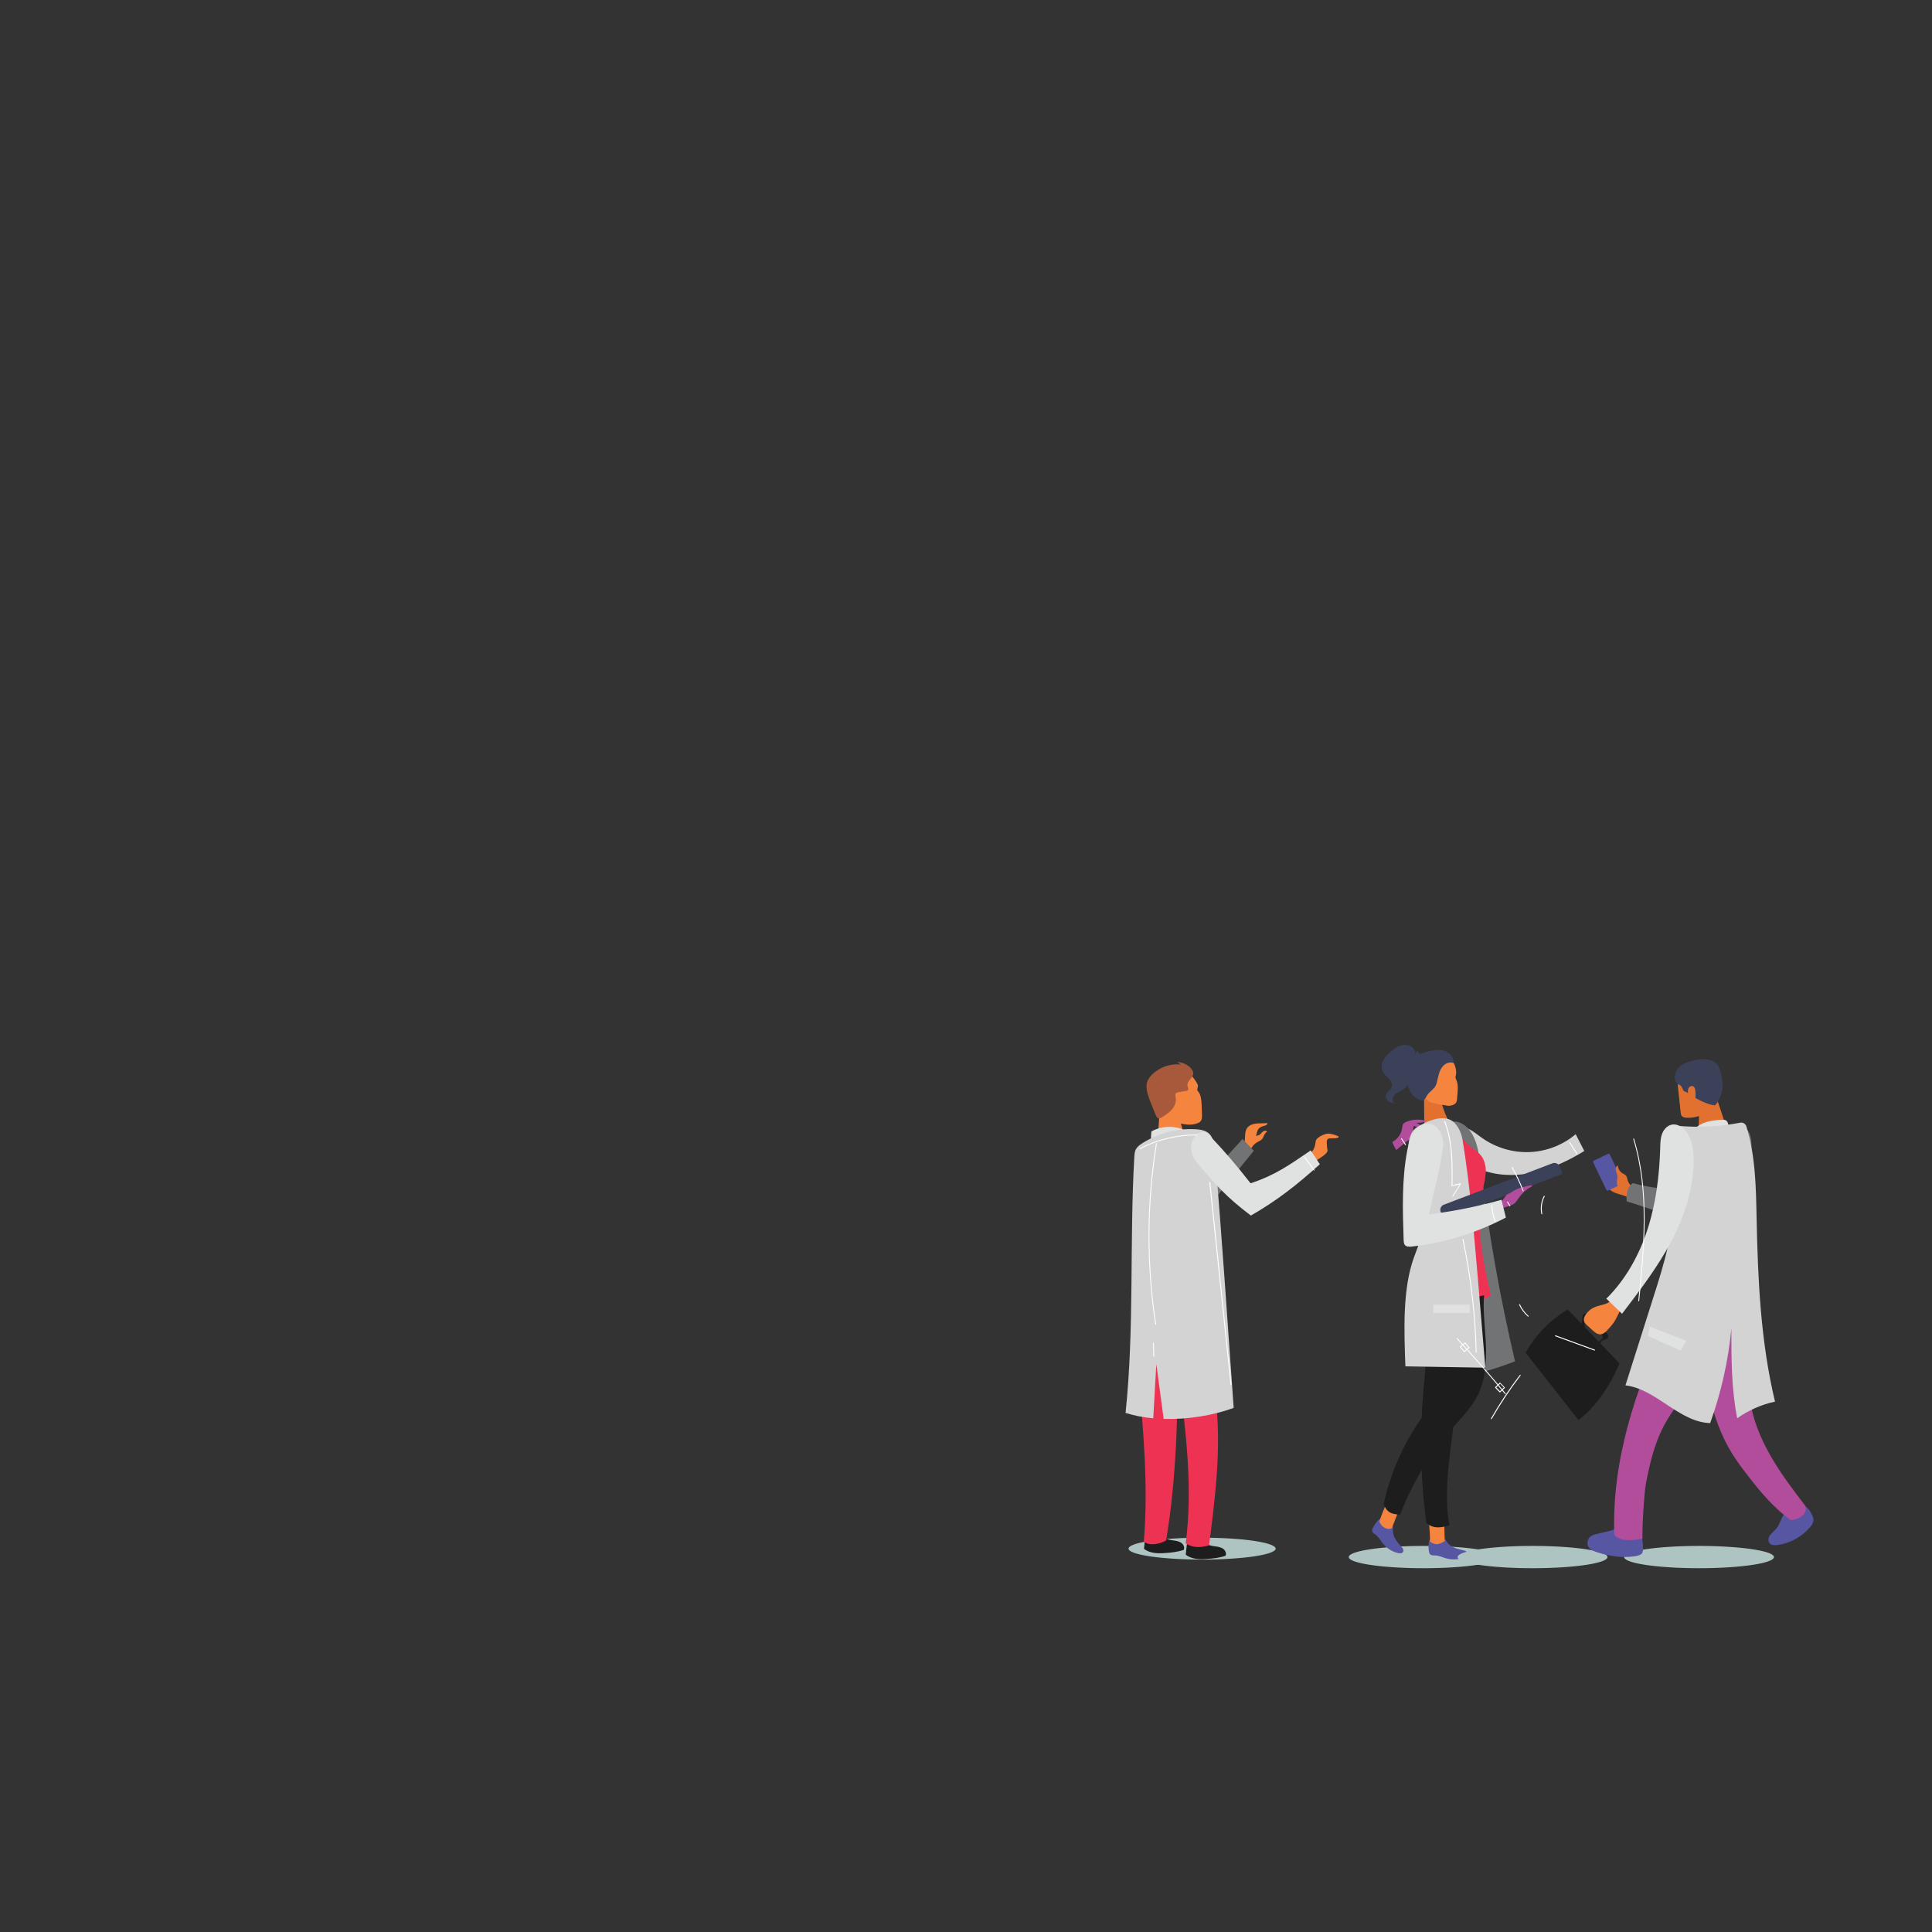 <?xml version="1.0" encoding="utf-8"?>
<svg id="master-artboard" viewBox="0 0 1400 1400" version="1.1" xmlns="http://www.w3.org/2000/svg" x="0px" y="0px" style="enable-background:new 0 0 1400 1400;" width="1400px" height="1400px"><rect x="0" y="0" width="1400" height="1400" fill="#333333" stroke="none"/><rect id="ee-background" x="0" y="0" width="1400" height="1400" style="fill: white; fill-opacity: 0; pointer-events: none;"/>
<g transform="matrix(0.639, 0, 0, 0.639, 646.224, 300.697)">
				<g>
					<path d="M 435.3 1285.6 A 83.4 12.4 0 0 1 351.9 1298 A 83.4 12.4 0 0 1 268.5 1285.6 A 83.4 12.4 0 0 1 351.9 1273.2 A 83.4 12.4 0 0 1 435.3 1285.6 Z" style="fill:#AEC4C2;"/>
				</g>
				<g>
					<g>
						<path style="fill:#F5843F;" d="M490.1,839.5c-4.8,3.9-11.5,7.1-16.2,11c-1.8-2.8-3.3-5.8-4.5-8.9c5.9-3,10.1-8.9,11-15.5&#10;&#9;&#9;&#9;&#9;&#9;&#9;&#9;c0.2-1.5,0.3-3.1,1-4.3c0.9-1.4,4.1-3.7,5.6-4.4c6.6-3.1,8.5-3,15.3-1c0.2,0.1,4.4,1.6,4.5,1.8c0.1,0.3-0.4,1.3-0.7,1.4&#10;&#9;&#9;&#9;&#9;&#9;&#9;&#9;c-2.6,1-5.3,0.5-8,0.7c-1.3,0.1-2.8,0-3.8,0.9c-0.5,0.5-0.7,1.2-0.9,1.9c-0.5,2,0.3,5.1,0.2,7.1c-0.1,1.8,1,3.4,0.3,5&#10;&#9;&#9;&#9;&#9;&#9;&#9;&#9;C493.1,837,491.6,838.3,490.1,839.5z"/>
					</g>
				</g>
				<g>
					<path style="fill:#1D1D1D;" d="M334.6,1281.1c0.1-1,0.3-2.1,1-2.8c0.7-0.7,1.7-0.8,2.7-0.8c3.2-0.3,6.4-0.5,9.6-0.8&#10;&#9;&#9;&#9;&#9;&#9;&#9;c1.6-0.1,3.3-0.3,4.9,0.3c1.9,0.7,3.2,2.3,4.9,3.4c2.6,1.7,5.8,2.2,8.9,2.6c3.1,0.4,6.3,0.9,8.9,2.6s4.3,5.2,3,8.1&#10;&#9;&#9;&#9;&#9;&#9;&#9;c-6.8,2.3-14.1,3.2-21.3,3.6c-4.1,0.3-8.3,0.4-12.4-0.2c-4.1-0.6-8.2-2-11.4-4.6C333.7,1288.8,334.1,1284.9,334.6,1281.1z"/>
				</g>
				<g>
					<path style="fill:#1D1D1D;" d="M287.2,1274.4c0.1-1,0.3-2.1,1-2.8c0.7-0.7,1.7-0.8,2.7-0.8c3.2-0.3,6.4-0.5,9.6-0.8&#10;&#9;&#9;&#9;&#9;&#9;&#9;c1.6-0.1,3.3-0.3,4.9,0.3c1.9,0.7,3.2,2.3,4.9,3.4c2.6,1.7,5.8,2.2,8.9,2.6c3.1,0.4,6.3,0.9,8.9,2.6s4.3,5.2,3,8.1&#10;&#9;&#9;&#9;&#9;&#9;&#9;c-6.8,2.3-14.1,3.2-21.3,3.6c-4.1,0.3-8.3,0.4-12.4-0.2c-4.1-0.6-8.2-2-11.4-4.6C286.4,1282.1,286.8,1278.2,287.2,1274.4z"/>
				</g>
				<g>
					<path style="fill:#F5843F;" d="M347,759.6c-2.8-6.1-6.9-9.8-10.7-15.3c-4.8-6.9-18.9-5-25.5-2.7c-7,2.5-13.2,7.9-15.9,14.9&#10;&#9;&#9;&#9;&#9;&#9;&#9;c-2.3,6-2.1,12.8-0.1,18.9c1.8,5.5,4.9,10.5,8.6,15c-0.2,12.9-1.4,25.7-3.6,38.4c9.1-1.3,24.8-0.3,33.9-1.6&#10;&#9;&#9;&#9;&#9;&#9;&#9;c-1.4-8.3-3.8-15.9-5.8-23.6c5.2,1.1,10.5,1.8,15.7,0.5c2.9-0.7,5.9-1.5,7.3-4.2c0.7-1.3,1-3.5,0.9-5&#10;&#9;&#9;&#9;&#9;&#9;&#9;c-0.6-11.5,0.4-23.1-4.8-28.2C345.4,765.2,347.9,761.6,347,759.6z"/>
				</g>
				<g>
					<path style="fill:#EE3253;" d="M325.3,1088.9c8.2,63.3,16.3,127.4,8,190.7c8.8,5.7,17.7,4.8,26.5,2.2&#10;&#9;&#9;&#9;&#9;&#9;&#9;c6.3-49.1,12.6-98.6,9.2-148c-1.6-22.8-5.2-45.4-8.9-68c-10.3,3.7-21.3,5.4-32.3,4.9L325.3,1088.9z"/>
				</g>
				<g>
					<path style="fill:#EE3253;" d="M279.7,1090.1c5.7,62.4,11.3,125.2,6.1,187.6c7,5.3,18.2,2.6,25.3-1.3&#10;&#9;&#9;&#9;&#9;&#9;&#9;c11.8-70.8,13.4-141.8,13-213.6c-12.5,1-25,0.9-37.5-0.4L279.7,1090.1z"/>
				</g>
				<g>
					<path style="fill:#F5843F;" d="M422.3,811.9c-1.1,0.3-2,1.2-2.8,2c-0.8,0.9-1.6,1.8-2.5,2.4c-1.2,0.7-2.6,1-4,1.2&#10;&#9;&#9;&#9;&#9;&#9;&#9;c0.2-0.5,0.3-1,0.5-1.5c0.6-2.2,0.9-4.5,2.3-6.3c1.5-2,4.1-2.9,6.6-3.6c0.8-0.2,1.7-0.4,2.4-0.9c0.7-0.5,1.2-1.3,1.1-2.2&#10;&#9;&#9;&#9;&#9;&#9;&#9;c-4.1,0.5-8.3,0.1-12.5,0.5c-4.1,0.4-8.5,2-10.7,5.5c-2.6,4-1.8,9.2-2.4,13.9c-0.5,3.7-2,7.2-4.2,10.1c2.1,1.7,4.3,3.4,6.4,5.3&#10;&#9;&#9;&#9;&#9;&#9;&#9;c1.7-2.2,5.7-7.6,6-8c1.6-2.5,3.8-4.5,6.4-5.9c1.6-0.9,3.3-1.5,4.6-2.8c1.3-1.3,2-3,2.7-4.7c0.8-1.6,1.8-3.3,3.5-4.1&#10;&#9;&#9;&#9;&#9;&#9;&#9;C424.9,811.8,423.5,811.5,422.3,811.9z"/>
				</g>
				<g>
					<path style="fill:#727374;" d="M397.6,821c-3.4,4.4-8.1,9-11.1,12.4c-9.9,11.6-20.6,20.2-34.5,30.2c-0.6,0.5-1.3,0.9-2.1,0.9&#10;&#9;&#9;&#9;&#9;&#9;&#9;c-1.1,0-2-0.9-2.7-1.7c-10.4-11.6-30.1-26-44-32.9c-4.1-2-8.4-3.9-13-3.7c-4.5,0.2-9.3,3-10.3,7.4c-0.7-0.5-1.5-0.8-2.4-0.8&#10;&#9;&#9;&#9;&#9;&#9;&#9;c-2.4,5.2-1.4,11.5,1.6,16.4c3,4.9,7.6,8.6,12.5,11.6c4.6,2.9,9.5,5.4,14.4,7.9c18.1,9.2,36.2,18.4,54.3,27.6&#10;&#9;&#9;&#9;&#9;&#9;&#9;c16.7-20.6,33.5-41.3,50.2-61.9C406.4,830,402.1,825.4,397.6,821z"/>
				</g>
				<g>
					<path style="fill:#A9593B;" d="M328,736.7c-12-1.5-24.5,2.9-33,11.5c-2.4,2.4-4.5,5.2-5.5,8.5c-1.2,3.9-0.6,8.2,0.4,12.2&#10;&#9;&#9;&#9;&#9;&#9;&#9;c1.3,5,3.2,9.8,5.2,14.6c1.5,3.6,2.9,7.2,4.4,10.8c0.5,1.1,1,2.3,2,2.9c1.7,1,3.9-0.1,5.6-1.2c3.9-2.5,7.8-5.1,10.8-8.7&#10;&#9;&#9;&#9;&#9;&#9;&#9;c3-3.6,4.9-8.3,4.1-12.8c-0.3-1.8-1-3.9,0.2-5.3c0.8-0.9,2-1.1,3.1-1.3c2.8-0.4,5.6-0.9,8.4-1.3c0.7-0.1,1.5-0.3,2-0.8&#10;&#9;&#9;&#9;&#9;&#9;&#9;c1.2-1.3,0-3.3-0.4-5.1c-0.5-2.5,1.1-4.9,2.7-6.9c1.7-2,3.5-4,3.8-6.5c0.3-2.9-1.5-5.5-3.6-7.5c-3.9-3.6-9.1-5.8-14.5-6.1&#10;&#9;&#9;&#9;&#9;&#9;&#9;L328,736.7z"/>
				</g>
				<g>
					<path style="fill:#E0E2E2;" d="M294,830.4c11.8-9.1,25.9-15.3,40.7-17.9c-12.2-6.9-28-6.9-40.3,0&#10;&#9;&#9;&#9;&#9;&#9;&#9;C293.8,818.5,293.7,824.4,294,830.4z"/>
				</g>
				<g>
					<path style="fill:#D3D3D3;" d="M365.9,832.5c-0.5-6.2-1.4-13-5.9-17.4c-4-3.8-9.9-4.8-15.4-5.1c-21.4-1.2-43,4.6-61,16.2&#10;&#9;&#9;&#9;&#9;&#9;&#9;c-2.5,1.6-5,3.5-6.5,6c-1.7,2.9-1.9,6.3-2.1,9.7c-5.5,96.5,0.2,193.7-9.9,289.8c9.7,3.1,20.3,5.1,31.4,6.1l3.5-61.5l8.3,62.2&#10;&#9;&#9;&#9;&#9;&#9;&#9;c27.4,0.8,56.4-4,79.4-12.5C380.6,1027.3,374.4,931.2,365.9,832.5z"/>
				</g>
				<g>
					<path style="fill:#E0E2E2;" d="M356.8,813.9c-4.4-2.4-10.1,0.4-13.2,4.5c-3.2,4.3-4.7,9.9-3.9,15.2c0.7,4.7,2.4,9.4,5.4,13&#10;&#9;&#9;&#9;&#9;&#9;&#9;c22,26.3,33.9,40,62.1,61.3c30.1-17.3,52.5-35,78.2-58.2c-3.4-5.2-6.9-10.5-10.3-15.7c-24.4,16.6-40.1,28-68.2,37.3&#10;&#9;&#9;&#9;&#9;&#9;&#9;c-17.7-22.4-27.2-33.6-46.7-54.4C359.2,815.7,358.1,814.6,356.8,813.9z"/>
				</g>
				<g>
					<path style="fill:#FFFFFF;" d="M384.6,1100.2c-0.3,0-0.5-0.2-0.5-0.5l-24-229.3c0-0.3,0.2-0.5,0.5-0.6c0.3,0,0.5,0.2,0.6,0.5&#10;&#9;&#9;&#9;&#9;&#9;&#9;l24,229.3C385.1,1099.9,384.9,1100.1,384.6,1100.2C384.6,1100.2,384.6,1100.2,384.6,1100.2z"/>
				</g>
				<g>
					<path style="fill:#FFFFFF;" d="M297.2,1067.9c-0.3,0-0.5-0.2-0.5-0.5l-0.5-14.9c0-0.3,0.2-0.5,0.5-0.5c0.3,0,0.5,0.2,0.5,0.5&#10;&#9;&#9;&#9;&#9;&#9;&#9;l0.5,14.9C297.7,1067.6,297.5,1067.9,297.2,1067.9C297.2,1067.9,297.2,1067.9,297.2,1067.9z"/>
				</g>
				<g>
					<path style="fill:#FFFFFF;" d="M281.4,832.6c-0.2,0-0.4-0.1-0.5-0.3c-0.1-0.3,0-0.6,0.2-0.7c19.7-10.2,41.8-15.6,64-15.6&#10;&#9;&#9;&#9;&#9;&#9;&#9;c0.3,0,0.6,0,0.9,0c0.3,0,0.5,0.2,0.5,0.5c0,0.3-0.2,0.5-0.5,0.5c-22.3-0.2-44.6,5.2-64.4,15.5&#10;&#9;&#9;&#9;&#9;&#9;&#9;C281.5,832.6,281.4,832.6,281.4,832.6z"/>
				</g>
				<g>
					<path style="fill:#FFFFFF;" d="M478.8,856.9c-0.2,0-0.3-0.1-0.4-0.2l-10.8-15c-0.2-0.2-0.1-0.6,0.1-0.7&#10;&#9;&#9;&#9;&#9;&#9;&#9;c0.2-0.2,0.6-0.1,0.7,0.1l10.8,15c0.2,0.2,0.1,0.6-0.1,0.7C479,856.8,478.9,856.9,478.8,856.9z"/>
				</g>
				<g>
					<path style="fill:#FFFFFF;" d="M299.3,1031.9c-0.2,0-0.5-0.2-0.5-0.4c-10.4-68.2-10.2-137.3,0.8-205.3c0-0.3,0.3-0.5,0.6-0.4&#10;&#9;&#9;&#9;&#9;&#9;&#9;c0.3,0,0.5,0.3,0.4,0.6c-11,68-11.2,137-0.8,205C299.8,1031.6,299.6,1031.9,299.3,1031.9&#10;&#9;&#9;&#9;&#9;&#9;&#9;C299.3,1031.9,299.3,1031.9,299.3,1031.9z"/>
				</g>
			</g><g transform="matrix(0.651, 0, 0, 0.651, 572.365, 291.383)">
				<path d="M 788.9 1285.6 A 83.4 12.4 0 0 1 705.5 1298 A 83.4 12.4 0 0 1 622.1 1285.6 A 83.4 12.4 0 0 1 705.5 1273.2 A 83.4 12.4 0 0 1 788.9 1285.6 Z" style="fill:#AEC4C2;"/>
			</g><path style="fill:#5656A3;" d="M711.2,1278.5c0.2,1.6,0.6,3.3,1.8,4.3c1.5,1.2,3.7,0.9,5.6,1c3.7,0.1,7.1,1.8,10.7,2.9&#10;&#9;&#9;&#9;&#9;&#9;c6.9,2.2,14.6,2,21.3-0.8c1.8-0.8,3.8-2.1,3.7-4.1c-0.1-1.1-0.9-2.1-1.8-2.7s-2.1-0.8-3.2-1.1c-3.4-0.8-6.9-1.6-10.1-3&#10;&#9;&#9;&#9;&#9;&#9;c-3.2-1.4-6.2-3.6-8.1-6.6c-0.9-1.4-1.6-3-3-3.8c-1.2-0.7-2.7-0.5-4.1-0.4c-2.7,0.3-5.4,0.6-8.1,0.9c-1.1,0.1-2.3,0.3-3.2,1&#10;&#9;&#9;&#9;&#9;&#9;c-1.2,1-1.5,2.7-1.6,4.3C710.8,1273.2,710.9,1275.8,711.2,1278.5z" transform="matrix(0.651, 0, 0, 0.651, 572.365, 291.383)"/><path style="fill:#5656A3;" d="M649.3,1252.3c-0.8,1.4-1.5,3-1,4.6c0.5,1.9,2.4,2.9,4,4c2.9,2.3,4.8,5.6,7,8.6&#10;&#9;&#9;&#9;&#9;&#9;c4.4,5.8,10.7,10.1,17.8,11.7c1.9,0.4,4.3,0.5,5.4-1.2c0.6-1,0.5-2.2,0.1-3.3c-0.5-1-1.2-1.9-2-2.7c-2.4-2.6-4.7-5.3-6.5-8.3&#10;&#9;&#9;&#9;&#9;&#9;c-1.8-3-3-6.5-2.8-10c0.1-1.6,0.5-3.4-0.3-4.9c-0.6-1.3-1.9-2-3.1-2.7c-2.4-1.3-4.8-2.7-7.1-4c-1-0.5-2-1.1-3.1-1.1&#10;&#9;&#9;&#9;&#9;&#9;c-1.6,0.1-2.8,1.4-3.8,2.6C652.1,1247.8,650.6,1250,649.3,1252.3z" transform="matrix(0.651, 0, 0, 0.651, 572.365, 291.383)"/><path style="fill:#F5843F;" d="M712.5,1268.5c5.8,3.7,9.1,3.9,16.4-0.7c-0.2-7.1-0.3-14.2-0.5-21.3c-5.7,0.6-11.4,0.6-17.1-0.1&#10;&#9;&#9;&#9;&#9;&#9;C712,1253.4,712.7,1261.3,712.5,1268.5z" transform="matrix(0.651, 0, 0, 0.651, 572.365, 291.383)"/><path style="fill:#F5843F;" d="M670,1253.7c2.8-7.2,5.5-14.4,8.3-21.5c-5.1-1-10-3.4-13.9-6.8c-3.2,6.7-5.9,13.6-8.3,20.6&#10;&#9;&#9;&#9;&#9;&#9;C658.8,1252.4,664.3,1255.6,670,1253.7z" transform="matrix(0.651, 0, 0, 0.651, 572.365, 291.383)"/><path style="fill:#E27130;" d="M706.3,814.8c-0.1-13.9-0.3-27.9-0.4-41.8c5.8-0.5,11.7-0.9,17.5-1.4c2.8,14,8.3,27.6,16.2,40.3&#10;&#9;&#9;&#9;&#9;&#9;C728.4,812,717.2,813,706.3,814.8z" transform="matrix(0.651, 0, 0, 0.651, 572.365, 291.383)"/><path style="fill:#F5843F;" d="M741.5,753.6c-1.4-3,0.1-3.4,0.2-6.7c0.1-4.2-1.5-10.8-5-14.5c-0.7-0.8,0-1.4-0.9-1.8&#10;&#9;&#9;&#9;&#9;&#9;c-7.8-3-17-2.7-24.4,1.3c-6.8,3.7-12,10.5-13.2,18.2c-1.2,7.7,1.8,16,7.9,20.7l0,0.1c0.8,4.3,4,7.7,8.3,8.8&#10;&#9;&#9;&#9;&#9;&#9;c5.8,1.5,11.7,2.6,17.6,3.5c3.2,0.4,7-0.6,9.2-2.9c1.6-1.7,1.5-5.4,1.7-7.7C743.5,765.3,744.4,760.2,741.5,753.6z" transform="matrix(0.651, 0, 0, 0.651, 572.365, 291.383)"/><g transform="matrix(0.651, 0, 0, 0.651, 442.17, 291.383)">
					<path style="fill:#B14D9B;" d="M889.3,820.7c-4.8,3.9-9.5,7.9-14.3,11.8c-1.8-2.8-3.3-5.8-4.5-8.9c5.9-3,10.1-8.9,11-15.5&#10;&#9;&#9;&#9;&#9;&#9;&#9;c0.2-1.5,0.3-3.1,1-4.3c0.9-1.4,2.5-2.3,4.1-2.9c6.6-2.5,14-2.9,20.8-1.1c0.2,0.1,0.4,0.1,0.5,0.3c0.1,0.3-0.3,0.6-0.6,0.7&#10;&#9;&#9;&#9;&#9;&#9;&#9;c-2.6,1-5.4,1.4-8.1,1.4c-1.3,0-2.9-0.1-3.8,0.9c-0.5,0.5-0.7,1.2-0.9,1.9c-0.5,2-0.8,4-0.9,6.1c-0.1,1.8,0,3.6-0.7,5.3&#10;&#9;&#9;&#9;&#9;&#9;&#9;C892.3,818.2,890.8,819.5,889.3,820.7z"/>
				</g><path style="fill:#B14D9B;" d="M905.2,806.7c0.5,0.3,1,0.8,0.9,1.4c-0.2,0.6-1.1,0.6-1.8,0.4c-4.2-1.2-8.4-2.3-12.7-3.5&#10;&#9;&#9;&#9;&#9;&#9;&#9;c0.8-0.3,1.3-1.1,1.8-1.8c0.5-0.7,1.1-1.5,2-1.6c0.5,0,1,0.2,1.5,0.4C899.7,803.4,902.5,805,905.2,806.7z" transform="matrix(0.651, 0, 0, 0.651, 442.17, 291.383)"/><path style="fill:#B14D9B;" d="M901.3,812.9c0.5-0.3,1.3-0.7,1.3-1.3c0.1-0.6-0.6-1.1-1.2-1.3c-1.2-0.2-2.3,0.3-3.3,1&#10;&#9;&#9;&#9;&#9;&#9;&#9;s-1.8,1.6-2.9,2c-1.7,0.7-3.6,0.4-5.3,0.7c-2.3,0.3-4.4,1.6-5.7,3.5c-1.3,1.9-1.8,4.3-1.3,6.5c4-3.8,11.3-2.6,14.9-6.8&#10;&#9;&#9;&#9;&#9;&#9;&#9;C899,815.9,899.7,813.9,901.3,812.9z" transform="matrix(0.651, 0, 0, 0.651, 442.17, 291.383)"/><path style="fill:#D3D3D3;" d="M741.9,814.9c0.7-2.9,2.1-5.9,4.8-7.1c2.7-1.2,5.8-0.3,8.4,1c5.8,2.7,10.7,7.1,16,10.7&#10;&#9;&#9;&#9;&#9;&#9;c15.2,10.6,34,16.1,52.6,15.3s36.8-7.9,51-19.9c3.2,6.2,6.4,12.5,9.6,18.7c-16.5,10.1-34.1,18.6-52.9,23.2&#10;&#9;&#9;&#9;&#9;&#9;c-18.8,4.6-38.8,5-57.2-0.7c-9.2-2.9-18-7.4-24.5-14.5C743.3,834.4,739.7,824.3,741.9,814.9z" transform="matrix(0.651, 0, 0, 0.651, 572.365, 291.383)"/><path style="fill:#727374;" d="M757,810.9c8.3,11.3,10.1,26.2,11.8,40.3c8.8,72.9,21.6,145.2,38.4,216.5&#10;&#9;&#9;&#9;&#9;&#9;c-19.5,7.6-39.6,13.6-60.1,17.8c-7.4-84.6-14.9-169.2-22.3-253.8c-0.5-5.4-1-10.9,0.1-16.3c1-5.3,3.9-10.6,8.5-13.1&#10;&#9;&#9;&#9;&#9;&#9;C741.4,798,751.5,803.4,757,810.9z" transform="matrix(0.651, 0, 0, 0.651, 572.365, 291.383)"/><path style="fill:#EE3253;" d="M774.2,850.2c1.9,9.2-2.7,24.7-4.4,34c-6.3,35.5,2.5,75.3,10.5,110.4&#10;&#9;&#9;&#9;&#9;&#9;c-14.2,6.6-28.3,13.2-42.5,19.8c-17.9-68.2-5.3-141.1-18.7-210.4c9.7-2.4,9.7-3,17.2,3.7c7.5,6.7,14.7,16.5,25,23.9&#10;&#9;&#9;&#9;&#9;&#9;C768.2,836.6,772.2,840.1,774.2,850.2z" transform="matrix(0.651, 0, 0, 0.651, 572.365, 291.383)"/><path style="fill:#1D1D1D;" d="M724.4,1019.9c4.9,23.9,9.8,49.4,1.9,72.4c-5.3,15.3-15.7,27.8-24.8,40.9&#10;&#9;&#9;&#9;&#9;&#9;c-19.2,27.7-33.1,59.7-40.5,93.3c3.8,11.2,11.4,11.3,18.3,11.9c13.4-34.9,32.6-67.1,56.6-94.6c11.6-13.3,24.6-25.9,31.7-42.5&#10;&#9;&#9;&#9;&#9;&#9;c6.5-15,7.5-32.1,7.3-48.6c-0.3-16.6-3.9-42.1-2.1-58.5c-14.8,3.3-31.3,6.1-43,12.9L724.4,1019.9z" transform="matrix(0.651, 0, 0, 0.651, 572.365, 291.383)"/><path style="fill:#1D1D1D;" d="M704,1030c6.6,22.3,3.4,46.4,1.3,69.7c-4.4,49.2-3.4,98.9,3.2,147.8c7.7,7,16.5,5.5,25.6,2.7&#10;&#9;&#9;&#9;&#9;&#9;c-4.6-25.3-2.6-51.4,0.3-77c2.7-23.8,6.2-47.4,9.6-71c4-27.2,8-54.4,11.9-81.6c-14.8,1.3-29.7,0.1-44.2-3.7L704,1030z" transform="matrix(0.651, 0, 0, 0.651, 572.365, 291.383)"/><path style="fill:#D3D3D3;" d="M746.1,821.5c-1.4-8.8-6.4-19.9-14.9-23.1c-8.8-3.3-19.5,0.3-27.6,4.2&#10;&#9;&#9;&#9;&#9;&#9;c-7.9,3.8-13.3,6.2-16.2,15.6c-4.4,14,1.2,35.5,5.7,49.4c4.6,13.9,10.2,28,9.9,43.1c-0.3,14.6-6.2,27.9-11,41.1&#10;&#9;&#9;&#9;&#9;&#9;c-13,35.7-11,82.1-9.6,121.5l89,1.5c-2.5-29.3-5.9-69.6-8.3-99C758.6,924.2,754.4,872.3,746.1,821.5z" transform="matrix(0.651, 0, 0, 0.651, 574.158, 291.383)"/><path style="fill:#3C415A;" d="M860,859l-132.5,50.5l-3.1-8.2c-1.2-3.2,0.4-6.7,3.5-7.9l120.9-46.1c3.3-1.2,6.9,0.4,8.2,3.7&#10;&#9;&#9;&#9;&#9;&#9;L860,859z" transform="matrix(0.651, 0, 0, 0.651, 572.365, 291.383)"/><path style="fill:#B14D9B;" d="M786.9,899.7c6.3-4.1,15-3.5,20.5-8.5c1.3-1.2,4.3-6,5.5-7.4c3.6-4.2,6.5-7.2,11.4-9.8&#10;&#9;&#9;&#9;&#9;&#9;c1-0.5,2-1.2,2.1-2.3c-3.6,0.2-7.2,1.2-10.7,2.2c-3.6,1-7.2,2.2-10.4,4.2c-1.5,0.9-2.8,2-4.4,2.7c-0.8,0.3-1.6,0.6-2.3,1&#10;&#9;&#9;&#9;&#9;&#9;c-2.5,1.5-3.3,4.9-5.5,6.8c-1.2,1.1-2.8,1.6-4.4,2.1c-2.6,0.8-5.2,1.7-7.8,2.5c0.6,2,1.3,6.8,2.7,8.3L786.9,899.7z" transform="matrix(0.651, 0, 0, 0.651, 572.365, 291.383)"/><path style="fill:#E0E2E2;" d="M711.4,904.1c7.7-36.1,12.1-48.3,15.6-75.5c1.3-9.5-3.3-20.7-11.6-24.4c-6.8-3.1-15,0.6-19.8,6.6&#10;&#9;&#9;&#9;&#9;&#9;c-4.8,6.1-6.8,14-8.3,21.8c-6.3,32.9-5.2,66.7-4.1,100.3c0.1,1.8,0.2,3.7,1.2,5.1c1.7,2.3,4.9,2.3,7.6,2&#10;&#9;&#9;&#9;&#9;&#9;c36.4-4.1,72.1-15.1,105-32.3c-1.6-6.6-3.3-13.2-4.9-19.8C765.6,895.4,738.6,900.8,711.4,904.1z" transform="matrix(0.651, 0, 0, 0.651, 572.365, 291.383)"/><path style="fill:#3C415A;" d="M686.6,757.7c2.9,8.4,4.3,13.2,11.9,17.8c2.1,1.3,4.7,2.3,6.9,1.2c1.6-0.8,2.5-2.4,3.3-4&#10;&#9;&#9;&#9;&#9;&#9;c2.8-5.5,9.5-8.1,11.1-14c1-3.7,1.6-7.4,2.7-11.1c1.1-3.6,2.8-7.2,5.7-9.7c2.9-2.5,7.1-3.6,10.6-2.2c0.7-6.2-4.5-11.9-10.4-13.7&#10;&#9;&#9;&#9;&#9;&#9;c-6-1.8-12.4-0.7-18.4,0.9c-4.8,1.3-9.7,2.8-14,5.3c-4.3,2.6-8,6.3-9.9,10.9C683.7,745,684.6,751.7,686.6,757.7z" transform="matrix(0.651, 0, 0, 0.651, 572.365, 291.383)"/><path style="fill:#3C415A;" d="M695.6,729.4c2.1-3.9,0.3-9.1-3.3-11.7c-3.6-2.6-8.5-2.7-12.7-1.4c-4.2,1.4-7.8,4.1-11.2,7&#10;&#9;&#9;&#9;&#9;&#9;c-3.2,2.8-6.3,6-8.1,9.9s-2.3,8.6-0.2,12.4c1.6,2.9,4.3,5,6.6,7.4c2.3,2.4,4.2,5.8,3.2,9c-1.2,3.9-6.1,6.1-6.6,10.2&#10;&#9;&#9;&#9;&#9;&#9;c-0.3,2.5,1.4,4.9,3.5,6.3c2.1,1.4,4.7,1.9,7.2,2.3c-3.1-1-3.7-5.4-2.1-8.2c1.6-2.8,4.7-4.3,7.6-5.8s5.9-3.1,7.4-6&#10;&#9;&#9;&#9;&#9;&#9;c1.9-3.7,0.7-8.1,0.9-12.3c0.4-6.8,5.2-13.1,11.7-15.1c1.2-0.4,2.5-0.7,3.2-1.6c1.3-1.7,0.2-4.1-1.2-5.7&#10;&#9;&#9;&#9;&#9;&#9;c-1.4-1.6-3.2-3.1-3.4-5.2L695.6,729.4z" transform="matrix(0.651, 0, 0, 0.651, 572.365, 291.383)"/><path d="M 716.2 1004.6 H 756.7 V 1013.9 H 716.2 V 1004.6 Z" style="fill:#E0E2E2;" transform="matrix(0.651, 0, 0, 0.651, 572.365, 291.383)"/><path style="fill:#FFFFFF;" d="M876.1,837.3c-0.2,0-0.3-0.1-0.4-0.2l-8.2-12.9c-0.2-0.2-0.1-0.6,0.2-0.7&#10;&#9;&#9;&#9;&#9;&#9;c0.2-0.2,0.6-0.1,0.7,0.2l8.2,12.9c0.2,0.2,0.1,0.6-0.2,0.7C876.3,837.3,876.2,837.3,876.1,837.3z" transform="matrix(0.651, 0, 0, 0.651, 572.365, 291.383)"/><path style="fill:#FFFFFF;" d="M785.1,912.4c-0.2,0-0.4-0.1-0.5-0.3c-2.2-5.8-3.4-11.9-3.7-18.2c0-0.3,0.2-0.5,0.5-0.5&#10;&#9;&#9;&#9;&#9;&#9;c0.3,0,0.5,0.2,0.5,0.5c0.3,6.1,1.5,12.1,3.7,17.8c0.1,0.3,0,0.6-0.3,0.7C785.2,912.4,785.2,912.4,785.1,912.4z" transform="matrix(0.651, 0, 0, 0.651, 572.365, 291.383)"/><path style="fill:#FFFFFF;" d="M885.3,827.1c-0.2,0-0.3-0.1-0.4-0.2l-4.5-6.8c-0.2-0.2-0.1-0.6,0.1-0.7c0.2-0.2,0.6-0.1,0.7,0.1&#10;&#9;&#9;&#9;&#9;&#9;l4.5,6.8c0.2,0.2,0.1,0.6-0.1,0.7C885.5,827.1,885.4,827.1,885.3,827.1z" transform="matrix(0.651, 0, 0, 0.651, 442.17, 291.383)"/><path style="fill:#FFFFFF;" d="M801.4,895c-0.2,0-0.3-0.1-0.4-0.2l-2.6-4.1c-0.2-0.2-0.1-0.6,0.2-0.7c0.2-0.2,0.6-0.1,0.7,0.2&#10;&#9;&#9;&#9;&#9;&#9;l2.6,4.1c0.2,0.2,0.1,0.6-0.2,0.7C801.6,895,801.5,895,801.4,895z" transform="matrix(0.651, 0, 0, 0.651, 572.365, 291.383)"/><path style="fill:#FFFFFF;" d="M738,884.5c-0.1,0-0.2,0-0.3-0.1c-0.2-0.2-0.3-0.5-0.2-0.7l8.1-12.8l-8.5,1.8&#10;&#9;&#9;&#9;&#9;&#9;c-0.2,0-0.3,0-0.4-0.1c-0.1-0.1-0.2-0.2-0.2-0.4c0.4-22.8,0.9-48.6-8.1-71.3c-0.1-0.3,0-0.6,0.3-0.7c0.3-0.1,0.6,0,0.7,0.3&#10;&#9;&#9;&#9;&#9;&#9;c8.9,22.7,8.6,48.3,8.1,71l9-2c0.2,0,0.4,0,0.5,0.2c0.1,0.2,0.1,0.4,0,0.6l-8.8,13.9C738.4,884.5,738.2,884.5,738,884.5z" transform="matrix(0.651, 0, 0, 0.651, 572.365, 291.383)"/><path style="fill:#FFFFFF;" d="M764,1058.1c-0.3,0-0.5-0.2-0.5-0.5c-1.1-42.1-6-84.3-14.8-125.5c-0.1-0.3,0.1-0.6,0.4-0.6&#10;&#9;&#9;&#9;&#9;&#9;c0.3-0.1,0.6,0.1,0.6,0.4c8.8,41.3,13.7,83.6,14.8,125.7C764.5,1057.9,764.3,1058.1,764,1058.1&#10;&#9;&#9;&#9;&#9;&#9;C764,1058.1,764,1058.1,764,1058.1z" transform="matrix(0.651, 0, 0, 0.651, 572.365, 291.383)"/><g transform="matrix(0.651, 0, 0, 0.651, 442.17, 291.383)">
				<path d="M 1110.1 1285.6 A 83.4 12.4 0 0 1 1026.7 1298 A 83.4 12.4 0 0 1 943.3 1285.6 A 83.4 12.4 0 0 1 1026.7 1273.2 A 83.4 12.4 0 0 1 1110.1 1285.6 Z" style="fill:#AEC4C2;"/>
			</g><path d="M 1295.4 1285.6 A 83.4 12.4 0 0 1 1212 1298 A 83.4 12.4 0 0 1 1128.6 1285.6 A 83.4 12.4 0 0 1 1212 1273.2 A 83.4 12.4 0 0 1 1295.4 1285.6 Z" style="fill:#AEC4C2;" transform="matrix(0.651, 0, 0, 0.651, 442.17, 291.383)"/><g transform="matrix(0.651, 0, 0, 0.651, 509.027, 284.346)">
					<g>
						<path style="fill:#5656A3;" d="M1205.2,1247.4c3.2-3.3,7.8-4.8,12.2-6.2c3.4-1.1,7.2-2.2,10.4-0.8c3.1,1.3,4.8,4.5,6.4,7.4&#10;&#9;&#9;&#9;&#9;&#9;&#9;&#9;c1.3,2.4,2.7,5,2.5,7.8c-0.2,2.8-1.9,5.2-3.7,7.4c-9.1,10.8-22.3,18.1-36.3,20c-3.2,0.4-6.9,0.4-8.9-2.1&#10;&#9;&#9;&#9;&#9;&#9;&#9;&#9;c-2.1-2.6-1.2-6.6,0.8-9.2s4.8-4.6,6.9-7.2C1199.7,1259.4,1200.6,1252.1,1205.2,1247.4z"/>
					</g>
					<g>
						<path style="fill:#B14D9B;" d="M1109.8,1039.7c4.9,48.9,10.4,99.7,36.3,141.5c4.6,7.4,9.8,14.5,15.1,21.4&#10;&#9;&#9;&#9;&#9;&#9;&#9;&#9;c14.8,19.5,30.5,38.6,50.4,52.8c10.4-1.8,17.6-5.7,16.5-15.4c-13.8-18-27.6-36.1-38.9-55.8s-20.2-41-23.3-63.5&#10;&#9;&#9;&#9;&#9;&#9;&#9;&#9;c-2.9-21-0.7-42.4-2.3-63.6c-0.7-9.5-2.5-19.5-9.2-26.2c-7.6-7.6-19.8-8.8-30.3-6.3L1109.8,1039.7z"/>
					</g>
					<g>
						<g>
							<path style="fill:#5656A3;" d="M1010.1,1267.2c-5.2,1.2-8.8,2.2-15.6,3.7c-2.9,0.6-6.2,2.1-7.8,4.6c-1.6,2.5-2.1,5.7-1.1,8.4&#10;&#9;&#9;&#9;&#9;&#9;&#9;&#9;&#9;c1.6,3.9,6,5.8,10,7.1c13.2,4.3,27.2,6.5,41,4.7c2.9-0.4,7.5-1.2,9.3-3.5c1.2-1.5,1.2-6.9,0.8-10.7c-0.4-4.3-1-8.8-3.4-12.3&#10;&#9;&#9;&#9;&#9;&#9;&#9;&#9;&#9;c-3.5-5.1-10.1-7.2-16.3-7.1S1016.1,1265.8,1010.1,1267.2z"/>
						</g>
						<g>
							<path style="fill:#B14D9B;" d="M1084.5,1012.5c-4.1,7.8-7.9,15.8-11.6,23.7c-34.6,73.9-61,154-57.9,235.6&#10;&#9;&#9;&#9;&#9;&#9;&#9;&#9;&#9;c5.9,8.2,24.6,5.8,31.4,3.9c-0.7-9.6,1.9-51.2,3.7-60.7c10.2-54.1,21.2-71.6,49-106c12.1-14.9,13.4-31.4,24-47.4&#10;&#9;&#9;&#9;&#9;&#9;&#9;&#9;&#9;c6.5-9.8,12.8-20.3,13.8-32c0.5-5.9-0.4-12.2-3.9-17.1c-2.7-3.7-6.6-6.2-10.7-8.1c-6.7-3.2-14.1-5.1-21.5-5.5L1084.5,1012.5z&#10;&#9;&#9;&#9;&#9;&#9;&#9;&#9;&#9;"/>
						</g>
					</g>
					<g>
						<path style="fill:#E27130;" d="M1038.1,890.4c-1.9,2.4-3.8,4.7-5.7,7.1c-5.8-4.6-14.3-4.4-20.5-8.6c-5-3.4-7.7-9.2-10.1-14.7&#10;&#9;&#9;&#9;&#9;&#9;&#9;&#9;c5.7-2.5,11.5-5,17.2-7.4c4.5,8.3,10.8,15.5,18.5,20.9c0.6,0.4,1.2,0.9,1.2,1.6C1038.7,889.6,1038.4,890,1038.1,890.4z"/>
					</g>
					<g>
						<path style="fill:#5656A3;" d="M1023.9,880.9l-15.8,7.5c-0.7,0.3-1.6,0-2-0.7l-14.6-30.6c-0.3-0.7,0-1.6,0.7-2l15.8-7.5&#10;&#9;&#9;&#9;&#9;&#9;&#9;&#9;c0.7-0.3,1.6,0,2,0.7l14.6,30.6C1025,879.7,1024.7,880.6,1023.9,880.9z"/>
					</g>
					<g>
						<path style="fill:#E27130;" d="M1032.9,890.7c1.2-0.3,2.3-0.8,3.1-1.7s1.2-2.2,0.7-3.3c-0.5-1-1.5-1.6-2.4-2.2&#10;&#9;&#9;&#9;&#9;&#9;&#9;&#9;c-1.9-1.4-3.4-3.4-4.2-5.7c-0.7-2.2-0.8-4.7-2.4-6.3c-1-1-2.4-1.6-3.6-2.3c-3-1.8-5-5.2-5.2-8.7c-2,0.7-2.6,3.2-2.3,5.2&#10;&#9;&#9;&#9;&#9;&#9;&#9;&#9;c0.4,2,1.4,3.9,1.7,6c0.3,2.5-0.4,5-0.4,7.5c0,3.6,1.8,7.2,4.6,9.5C1025.5,890.8,1029.4,891.6,1032.9,890.7z"/>
					</g>
					<g>
						<path style="fill:#727374;" d="M1167.7,837.6c-0.1-5.9-1-12.1-4.6-16.8c-3.5-4.7-10.3-7.4-15.6-4.9c-5,2.4-7,8.2-8.8,13.5&#10;&#9;&#9;&#9;&#9;&#9;&#9;&#9;c-4.7,14.2-10.4,28-17.1,41.4c-2.5,5-5.3,10.2-9.9,13.4c-5.9,4.1-13.7,4.2-20.9,3.8c-18-1-37.5-2.8-54.8-7.8&#10;&#9;&#9;&#9;&#9;&#9;&#9;&#9;c-6.4,3.2-8,11.7-7.2,20.3c24.3,7.2,52.8,18.9,80.3,22.9c6.2,0.9,12.7,1.7,18.4-0.7c6.5-2.8,10.5-9.1,14.1-15.2&#10;&#9;&#9;&#9;&#9;&#9;&#9;&#9;C1154.8,886,1168,862.8,1167.7,837.6z"/>
					</g>
					<g>
						<path style="fill:#E27130;" d="M1129.8,788.3c5.9-9.2,4.6-18,0.7-28.3c-1.7-4.5-4.4-8.7-8.3-11.6c-4.8-3.6-11.1-4.9-17-4&#10;&#9;&#9;&#9;&#9;&#9;&#9;&#9;c-5.9,0.9-12.9,6.2-12.9,6.2c-3.2,2.2-5.3,5.9-6.2,9.7c-1.1,4.7-0.6,9.5-0.1,14.3c0.9,8.9,1.8,17.7,2.8,26.6&#10;&#9;&#9;&#9;&#9;&#9;&#9;&#9;c0.2,1.5,0.3,3,1.2,4.1c1.2,1.6,3.4,2,5.4,2.1c4.7,0.3,9.4-0.4,13.8-1.9c0.1,7.8-0.6,15.6-2.1,23.3&#10;&#9;&#9;&#9;&#9;&#9;&#9;&#9;c12.6-2.1,25.5-2.4,38.2-0.9C1138,816.4,1134.5,801,1129.8,788.3z"/>
					</g>
					<g>
						<path style="fill:#E0E2E2;" d="M1139,810.2c1.8,0.9,2.6,3.1,2.9,5.2c0.3,2,0.4,4.2,1.5,5.9c-13.1-1.3-26.3-1.7-39.4-1.1&#10;&#9;&#9;&#9;&#9;&#9;&#9;&#9;c3.9-4.1,9.1-6.8,14.5-8.3c5.4-1.5,11.1-2,16.8-2.2C1136.6,809.6,1137.9,809.6,1139,810.2z"/>
					</g>
					<g>
						<path style="fill:#D3D3D3;" d="M1074.4,951.5c-4.2,18.9-10.1,37.5-16,56c-10.3,32.6-20.7,65.2-31,97.8&#10;&#9;&#9;&#9;&#9;&#9;&#9;&#9;c34.6,4.1,59.5,40.9,94.3,42c12.2-33.9,20.2-69.4,23.6-105.4c0,33.5,0,67.2,6.5,100c12.6-8.9,27-15.3,42.1-18.5&#10;&#9;&#9;&#9;&#9;&#9;&#9;&#9;c-16-66.5-19.1-135.4-20.5-203.9c-0.7-34.5-1.2-69.6-11.4-102.5c-0.9-2.9-3.9-4.7-6.9-4.1c-23.2,4.5-47,5.6-70.4,3.4&#10;&#9;&#9;&#9;&#9;&#9;&#9;&#9;c-4.3-0.4-7.8,3.3-7.1,7.6C1084.8,866.1,1083.7,909.7,1074.4,951.5z"/>
					</g>
					<g>
						<path style="fill:#1D1D1D;" d="M999.3,1059.8c-1.2,0.3-2.2-1.1-1.9-2.3c0.3-1.2,1.3-2,2.2-2.7c1-0.7,2-1.5,2.3-2.7&#10;&#9;&#9;&#9;&#9;&#9;&#9;&#9;c0.5-1.6-0.6-3.2-1.6-4.5c-4.7-6.2-10.1-11.9-15.9-17c-0.5-0.5-1.2-1-1.9-0.9c-0.7,0.1-1.2,0.7-1.3,1.4&#10;&#9;&#9;&#9;&#9;&#9;&#9;&#9;c-0.2,0.7-0.1,1.4,0.1,2c0.3,1.9,0.6,3.8,0.9,5.8c0.1,0.5,0.1,1.2-0.3,1.5c-0.6,0.5-1.4-0.1-1.8-0.7c-0.4-0.6-0.7-1.4-1.4-1.7&#10;&#9;&#9;&#9;&#9;&#9;&#9;&#9;c0.2-2.6,0.5-5.3,0.7-7.9c0.1-1.6,0.4-3.4,1.7-4.3c1.1-0.8,2.7-0.7,4-0.1s2.2,1.6,3.2,2.6c5.8,6.1,11.6,12.1,17.4,18.2&#10;&#9;&#9;&#9;&#9;&#9;&#9;&#9;c0.7,0.8,1.5,1.6,2,2.5c0.5,1,0.6,2.1,0.2,3.1c-0.9,1.9-3.6,2-5.6,3C1000.5,1056,999.4,1057.9,999.3,1059.8z"/>
					</g>
					<g>
						<path style="fill:#F5843F;" d="M983.7,1025.7c-1.9,2.5-3.3,5.9-2.1,8.8c0.6,1.7,2,2.9,3.3,4.1c1.9,1.8,3.9,3.6,5.8,5.3&#10;&#9;&#9;&#9;&#9;&#9;&#9;&#9;c2.4,2.2,5.2,4.6,8.5,4.6c3.6,0,6.5-2.9,8.9-5.6c2.5-2.7,4.9-5.4,6.9-8.5c4.3-6.7,6.4-15.1,12.6-20.1c-3.1-2.7-6.1-5.3-9.2-8&#10;&#9;&#9;&#9;&#9;&#9;&#9;&#9;c-0.5-0.4-0.9-0.8-1.5-0.9c-1.7-0.4-2.8,1.7-3.7,3.3c-1.9,3.2-5.4,5-8.9,6.2c-3.5,1.1-7.2,1.7-10.6,3.1&#10;&#9;&#9;&#9;&#9;&#9;&#9;&#9;C989.8,1019.5,986.3,1022.2,983.7,1025.7z"/>
					</g>
					<g>
						<path style="fill:#E0E2E2;" d="M1093.6,821.1c-3.8-4.1-9.4-7.2-14.8-6c-5.1,1.1-8.9,5.5-10.7,10.4c-1.8,4.9-1.9,10.2-2,15.4&#10;&#9;&#9;&#9;&#9;&#9;&#9;&#9;c-0.9,30.4-4.6,61-13.9,90c-9.3,29-24.4,56.5-46.1,77.9c5.8,5.6,11.7,11.2,17.5,16.8c19.7-25.8,39.5-51.7,54.7-80.4&#10;&#9;&#9;&#9;&#9;&#9;&#9;&#9;c15.1-28.7,25.5-60.6,24.9-93.1C1102.9,841.1,1101,829.3,1093.6,821.1z"/>
					</g>
					<g>
						<path style="fill:#3C415A;" d="M1093,778c3,0.9,5.6,3,8.3,4.8c7.2,4.9,17.2,9.7,25.6,10.9c3.8-3.4,5.8-9,7.5-13.9&#10;&#9;&#9;&#9;&#9;&#9;&#9;&#9;c2.5-6.9,0.8-14.7-0.9-21.8c-0.8-3.5-1.7-7.1-3.9-9.9c-1.7-2.1-4-3.6-6.4-4.5c-6.6-2.5-13.8-1.4-20.6,0.2c-4,1-8,2.1-11.6,4.3&#10;&#9;&#9;&#9;&#9;&#9;&#9;&#9;c-3.6,2.2-6.6,5.6-7.8,9.8c-1.1,3.9-1.5,5.6,0.2,9.3c1.3,2.9,4.7,3.9,5.5,4.5C1090.5,772.7,1091.2,777.5,1093,778z"/>
					</g>
					<g>
						<path style="fill:#E27130;" d="M1097.4,781.9c-0.3-1.5-0.6-3.1-0.5-4.6c0.1-1.5,0.6-3.1,1.8-4.2c1.1-1,3-1.4,4.3-0.6&#10;&#9;&#9;&#9;&#9;&#9;&#9;&#9;c1.4,0.8,1.8,2.6,2.1,4.2c0.3,2.2,0.4,4.4,0.3,6.5c-0.1,2-0.5,4.2-2,5.7c-1.4,1.5-4.2,1.8-5.4,0.2&#10;&#9;&#9;&#9;&#9;&#9;&#9;&#9;C1097.2,787.9,1097.6,783.2,1097.4,781.9z"/>
					</g>
					<g>
						<path d="M 1054.6 1039.9 L 1052.5 1050.2 L 1088.9 1066.7 L 1095.1 1055.7 Z" style="fill:#E0E2E2;"/>
					</g>
					<g>
						<path style="fill:#1D1D1D;" d="M1020.8,1080.8l-57.6-60c-20.1,12.1-35.7,28.1-46.9,48.2l58.9,75&#10;&#9;&#9;&#9;&#9;&#9;&#9;&#9;C994.6,1128.5,1009.6,1107.2,1020.8,1080.8z"/>
					</g>
				</g><path style="fill:#FFFFFF;" d="M1144.9,1000.9C1144.9,1000.9,1144.9,1000.9,1144.9,1000.9c-0.3,0-0.5-0.3-0.5-0.6&#10;&#9;&#9;&#9;&#9;&#9;c5.8-56.9,12.3-121.4-5.6-180c-0.1-0.3,0.1-0.6,0.3-0.6c0.3-0.1,0.6,0.1,0.6,0.3c18,58.9,11.4,123.5,5.7,180.4&#10;&#9;&#9;&#9;&#9;&#9;C1145.4,1000.7,1145.2,1000.9,1144.9,1000.9z" transform="matrix(0.651, 0, 0, 0.651, 442.17, 291.383)"/><path style="fill:#FFFFFF;" d="M1021.8,1018c-0.1,0-0.2,0-0.3-0.1c-4.1-3.6-7.5-8.1-9.8-13.1c-0.1-0.3,0-0.6,0.3-0.7&#10;&#9;&#9;&#9;&#9;&#9;c0.3-0.1,0.6,0,0.7,0.3c2.2,4.8,5.5,9.3,9.5,12.8c0.2,0.2,0.2,0.5,0,0.7C1022.1,1018,1021.9,1018,1021.8,1018z" transform="matrix(0.651, 0, 0, 0.651, 442.17, 291.383)"/><path style="fill:#FFFFFF;" d="M1016.3,878.5c-0.2,0-0.4-0.1-0.5-0.3c-3.5-8.9-7.6-17.7-12.3-26.1c-0.1-0.2,0-0.6,0.2-0.7&#10;&#9;&#9;&#9;&#9;&#9;c0.2-0.1,0.6,0,0.7,0.2c4.7,8.4,8.8,17.2,12.3,26.2c0.1,0.3,0,0.6-0.3,0.7C1016.5,878.5,1016.4,878.5,1016.3,878.5z" transform="matrix(0.651, 0, 0, 0.651, 442.17, 291.383)"/><path style="fill:#FFFFFF;" d="M1037,904c-0.2,0-0.5-0.2-0.5-0.4c-1.4-6.8-0.4-13.8,2.8-19.9c0.1-0.3,0.4-0.3,0.7-0.2&#10;&#9;&#9;&#9;&#9;&#9;c0.3,0.1,0.3,0.4,0.2,0.7c-3.1,5.8-4,12.8-2.7,19.3c0.1,0.3-0.1,0.6-0.4,0.6C1037.1,904,1037,904,1037,904z" transform="matrix(0.651, 0, 0, 0.651, 442.17, 291.383)"/><path style="fill:#FFFFFF;" d="M1095.7,1055.7c-0.1,0-0.1,0-0.2,0l-43.5-15.9c-0.3-0.1-0.4-0.4-0.3-0.7c0.1-0.3,0.4-0.4,0.7-0.3&#10;&#9;&#9;&#9;&#9;&#9;l43.5,15.9c0.3,0.1,0.4,0.4,0.3,0.7C1096.1,1055.6,1095.9,1055.7,1095.7,1055.7z" transform="matrix(0.651, 0, 0, 0.651, 442.17, 291.383)"/><path style="fill:#FFFFFF;" d="M996.4,1104.3c-0.1,0-0.3-0.1-0.4-0.2c-17.2-20.8-35.3-41.5-53.6-61.3c-0.2-0.2-0.2-0.5,0-0.7&#10;&#9;&#9;&#9;&#9;&#9;c0.2-0.2,0.5-0.2,0.7,0c18.4,19.9,36.4,40.5,53.7,61.4c0.2,0.2,0.2,0.5-0.1,0.7C996.6,1104.3,996.5,1104.3,996.4,1104.3z" transform="matrix(0.651, 0, 0, 0.651, 442.17, 291.383)"/><path style="fill:#FFFFFF;" d="M950.7,1057.5C950.7,1057.5,950.6,1057.5,950.7,1057.5c-0.2,0-0.3-0.1-0.4-0.2l-4.4-5.4&#10;&#9;&#9;&#9;&#9;&#9;c-0.2-0.2-0.1-0.5,0.1-0.7l5.4-4.4c0.2-0.2,0.5-0.1,0.7,0.1l4.4,5.4c0.1,0.1,0.1,0.2,0.1,0.4c0,0.1-0.1,0.3-0.2,0.3l-5.4,4.4&#10;&#9;&#9;&#9;&#9;&#9;C950.9,1057.4,950.8,1057.5,950.7,1057.5z M947,1051.6l3.7,4.6l4.6-3.7l-3.7-4.6L947,1051.6z" transform="matrix(0.651, 0, 0, 0.651, 442.17, 291.383)"/><path style="fill:#FFFFFF;" d="M990.3,1102.3C990.3,1102.3,990.3,1102.3,990.3,1102.3c-0.2,0-0.3-0.1-0.4-0.2l-4.8-5&#10;&#9;&#9;&#9;&#9;&#9;c-0.2-0.2-0.2-0.5,0-0.7l5-4.8c0.1-0.1,0.2-0.1,0.4-0.1c0.1,0,0.3,0.1,0.4,0.2l4.8,5c0.2,0.2,0.2,0.5,0,0.7l-5,4.8&#10;&#9;&#9;&#9;&#9;&#9;C990.6,1102.2,990.4,1102.3,990.3,1102.3z M986.3,1096.7l4.1,4.3l4.3-4.1l-4.1-4.3L986.3,1096.7z" transform="matrix(0.651, 0, 0, 0.651, 442.17, 291.383)"/><path style="fill:#FFFFFF;" d="M980.9,1132.1c-0.1,0-0.2,0-0.3-0.1c-0.2-0.1-0.3-0.5-0.2-0.7c9.6-16.8,20.4-33.1,32.2-48.4&#10;&#9;&#9;&#9;&#9;&#9;c0.2-0.2,0.5-0.3,0.7-0.1c0.2,0.2,0.3,0.5,0.1,0.7c-11.7,15.3-22.5,31.6-32.1,48.3C981.3,1132,981.1,1132.1,980.9,1132.1z" transform="matrix(0.651, 0, 0, 0.651, 442.17, 291.383)"/>
</svg>